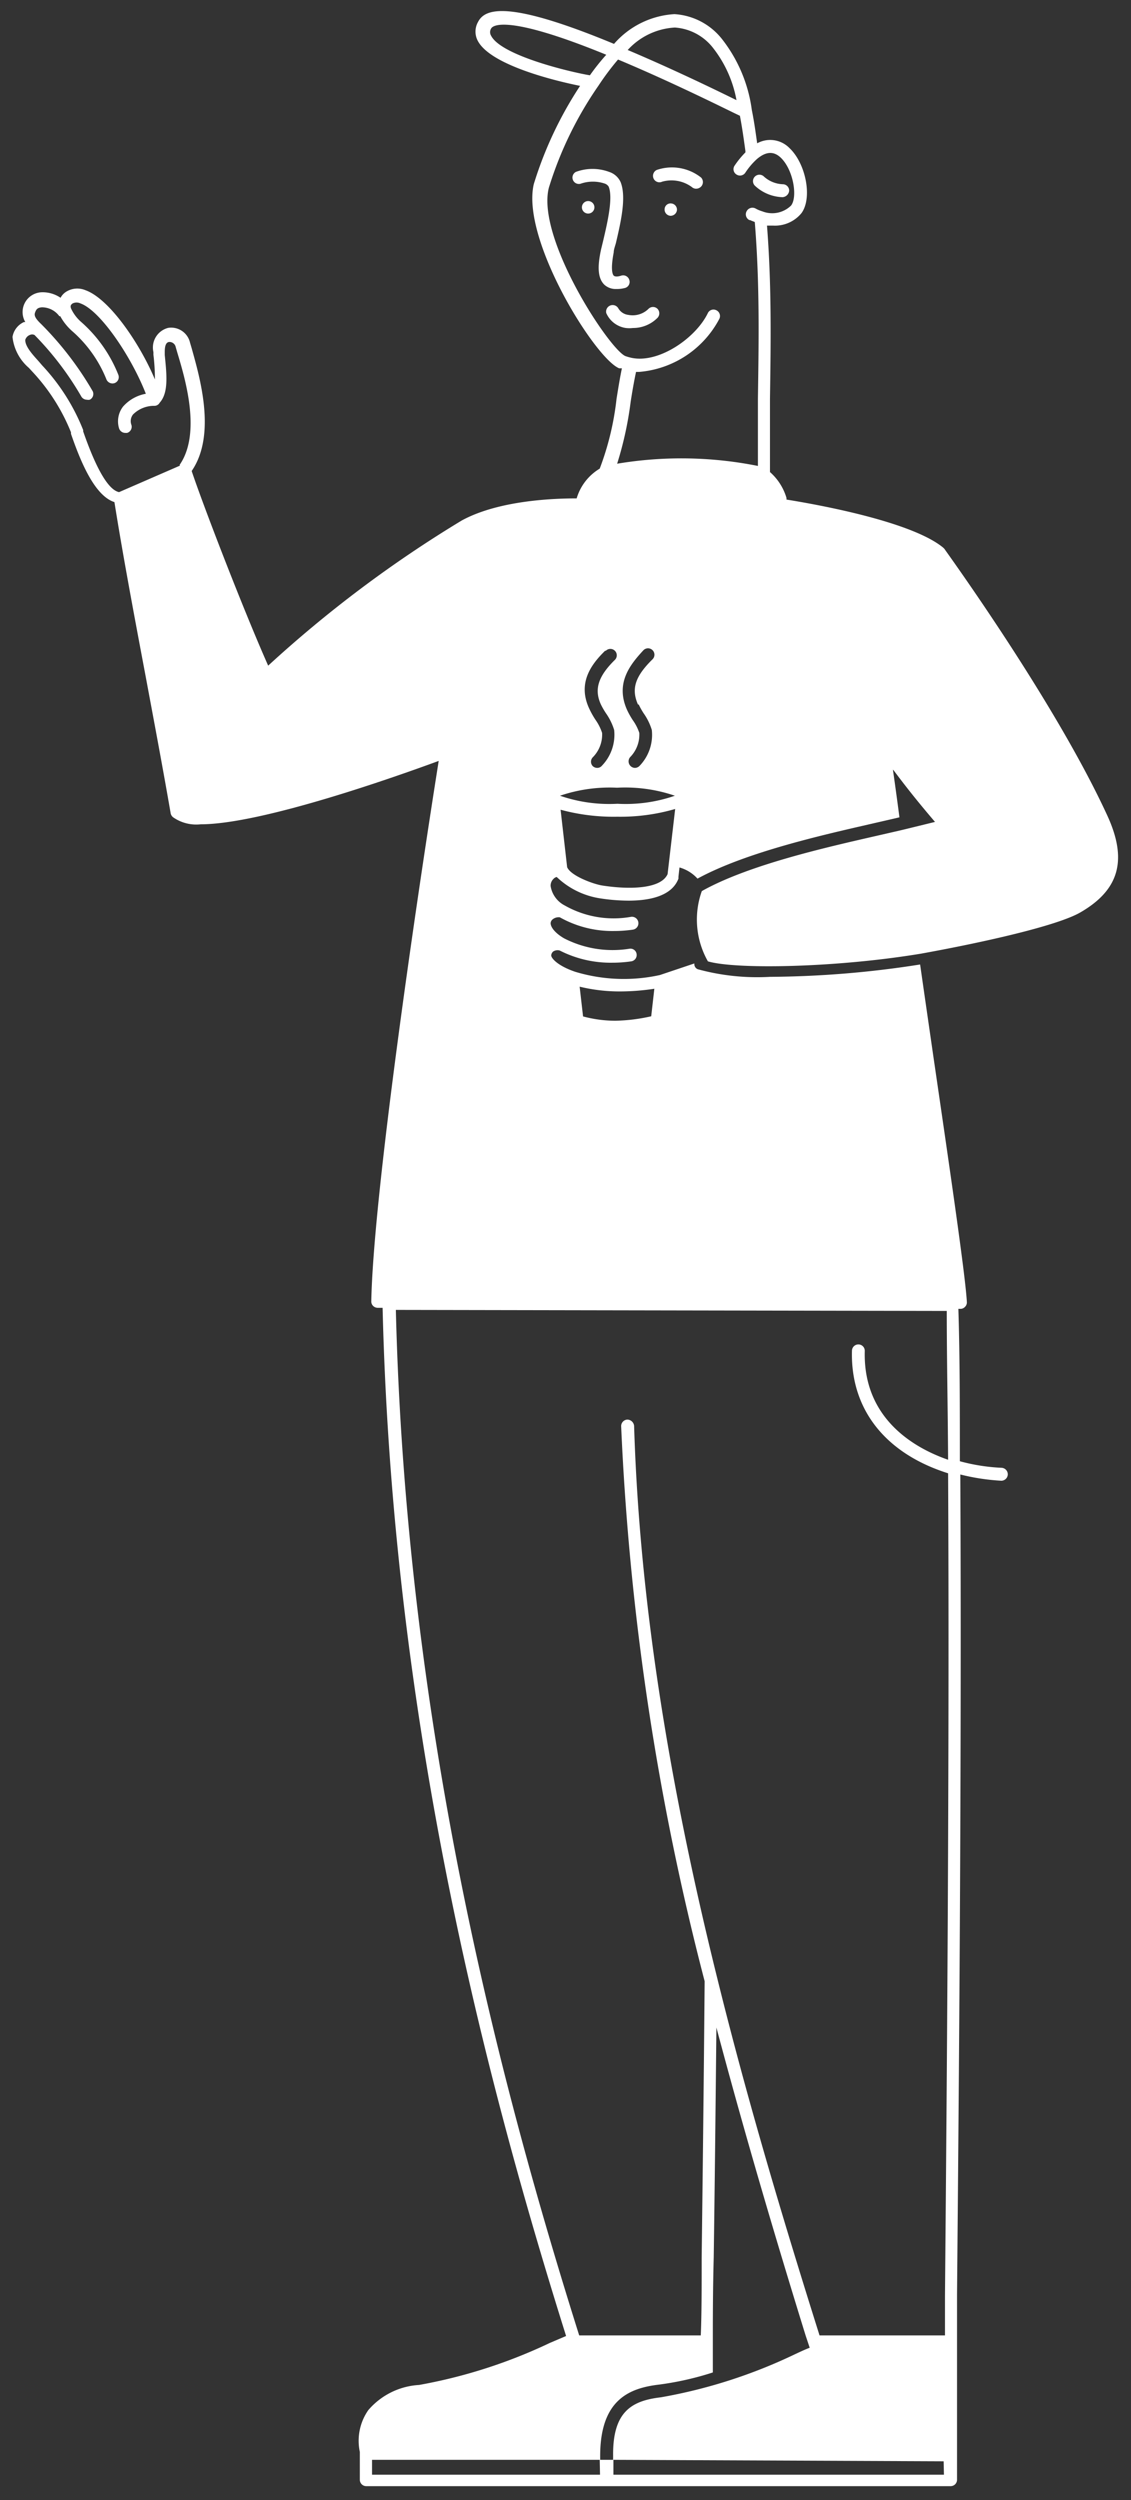 <svg width="76" height="168" xmlns="http://www.w3.org/2000/svg"><rect width="100%" height="100%" fill="#333333" stroke="none"/><g fill="none" fill-rule="evenodd"><path d="M38.87 156.93H47c0-1.36 0-3.11.06-5.2.06-4.83.14-11.38.2-18.6a178.68 178.68 0 01-5.61-37.3.44.44 0 01.42-.44.47.47 0 01.45.42c.34 11.22 2.18 23.39 5.61 37.21 2.16 8.74 4.67 17 6.85 23.91h8.43v-2.65c.12-13.5.31-36.05.21-55.28-4.22-1.33-6.57-4.31-6.46-8.24a.43.43 0 11.86.02c-.13 4.67 3.52 6.59 5.6 7.31 0-3.49 0-6.86-.09-10L26.55 88c.7 28.75 7.33 53.05 12.32 68.93zM45.3 53.47a10.32 10.32 0 00-3.86-.54 10.36 10.36 0 00-3.86.54c1.24.428 2.55.611 3.86.54a10.1 10.1 0 003.86-.54zM40.68 3.68c-6.78-2.75-7.64-2-7.74-1.76a.46.46 0 000 .48c.73 1.34 5.41 2.45 6.63 2.66a14.8 14.8 0 011.11-1.38zM47.93 3.24a3.56 3.56 0 00-2.58-1.39 4.63 4.63 0 00-3.17 1.51c3 1.26 5.83 2.64 7.31 3.37a8 8 0 00-1.56-3.49zM41.34 68.59a11.69 11.69 0 002.42-.3l.21-1.85a15.47 15.47 0 01-2.22.18 11.31 11.31 0 01-2.8-.33l.23 2a8.38 8.38 0 002.16.3zM60.88 55.71l2-.49c-1.23-1.44-2-2.46-2.76-3.44l-.07-.08c.11.76.26 1.84.44 3.21h.17l.22.8zM25.02 165.35h15.29v1H25.02zM47.62 64.59a5.69 5.69 0 01-.41-4.72h-.06a.28.28 0 000-.12.52.52 0 00-.1-.56.41.41 0 00-.16-.19 2.58 2.58 0 00-1.21-.75l-.07.62V59c-.45 1.19-2 1.48-3.36 1.48a12.73 12.73 0 01-2-.17 5.39 5.39 0 01-2.82-1.42.42.42 0 00-.22.13.63.63 0 00-.19.48c.104.54.45 1 .94 1.25a6.66 6.66 0 004.45.77.435.435 0 11.13.86 8.79 8.79 0 01-1.26.09 7.2 7.2 0 01-3.64-.92.64.64 0 00-.5.15.35.35 0 00-.14.3c0 .35.35.73.9 1a7.12 7.12 0 004.4.7.42.42 0 01.48.37.43.43 0 01-.37.48 8.86 8.86 0 01-1.25.09 7.53 7.53 0 01-3.55-.82.53.53 0 00-.44.07.38.38 0 00-.13.26c0 .18.41.69 1.61 1.1a11.3 11.3 0 005.69.22 19 19 0 003-.85l.25-.09.03.06zM12 23.67l-.11-.38a.43.43 0 00-.46-.35c-.22 0-.32.31-.28.69v.18c.13 1.31.27 2.54-.34 3.21a.4.4 0 01-.38.21 2 2 0 00-1.41.58.72.72 0 00-.11.7.43.43 0 01-.29.54H8.5a.44.44 0 01-.42-.31 1.62 1.62 0 01.25-1.48 2.67 2.67 0 011.53-.86c-1-2.47-3-5.59-4.39-6.07a.6.6 0 00-.53 0c-.13.08-.17.15-.11.33a2.7 2.7 0 00.69.92A9.29 9.29 0 018 25.17a.43.43 0 01-.24.56.44.44 0 01-.56-.25 8.49 8.49 0 00-2.3-3.24 3.72 3.72 0 01-.8-1h-.06a1.45 1.45 0 00-1.17-.6c-.33 0-.38.09-.47.37-.09.28 0 .41.43.77a22 22 0 013.45 4.5.43.43 0 01-.2.57.45.45 0 01-.19 0 .44.44 0 01-.39-.24 20.62 20.62 0 00-3.13-4.11.37.37 0 00-.32 0 .51.51 0 00-.3.32c0 .42.52 1 .89 1.44l.24.28a13.75 13.75 0 012.76 4.35v.09c.89 2.56 1.7 3.93 2.41 4.08l4.08-1.78a.36.36 0 010-.09c1.47-2.11.38-5.76-.13-7.52zM41.22 166.33h22.21v-.88l-22.21-.1z"/><path d="M37.62 54.41l.44 3.86c.24.58 1.74 1.13 2.34 1.23 1.85.29 4 .24 4.41-.76l.51-4.38a13.14 13.14 0 01-3.88.52 13.59 13.59 0 01-3.82-.47zM50.78 14a2.1 2.1 0 00.45.19 1.81 1.81 0 001.94-.39c.45-.59.15-2.41-.7-3.22-.48-.45-1-.41-1.6.1a4.73 4.73 0 00-.78.92.43.43 0 01-.6.11.42.42 0 01-.11-.6 6.06 6.06 0 01.72-.88v-.09c-.1-.72-.21-1.54-.37-2.37l-.5-.24c-1.49-.73-4.56-2.23-7.69-3.54a17.88 17.88 0 00-1.41 1.75 24.81 24.81 0 00-3.34 6.87C35.92 16 40.85 23.51 41.93 24c.14.05.284.09.43.12 1.84.34 4.3-1.38 5.1-3a.42.42 0 01.58-.2.43.43 0 01.2.57A6.71 6.71 0 0142.86 25h-.22c-.13.64-.25 1.32-.36 2a23.7 23.7 0 01-.91 4.17 26.16 26.16 0 019.46.15v-4.53c.06-4 .12-7.79-.21-11.86-.11-.05-.22-.08-.31-.13a.43.43 0 01-.17-.59.44.44 0 01.64-.21zm-.06-2.14a.44.44 0 01.61 0 2 2 0 001.26.51.43.43 0 01.43.43.48.48 0 01-.44.44 2.84 2.84 0 01-1.85-.75.44.44 0 01-.01-.6v-.03zm-11.17 2.46a.42.42 0 11-.054-.838.42.42 0 01.054.838zm.84 2.44l.16-.66c.26-1.12.66-2.81.35-3.56a.51.51 0 00-.28-.21 2.51 2.51 0 00-1.56 0 .43.43 0 01-.36-.78 3.22 3.22 0 012.23 0c.34.11.62.356.77.68.41 1 0 2.72-.31 4.09-.06.23-.11.45-.15.64-.25 1.15-.12 1.47 0 1.56.12.09.27.07.51 0a.43.43 0 01.54.3.42.42 0 01-.29.53 2.21 2.21 0 01-.58.1 1.12 1.12 0 01-.77-.28c-.57-.51-.45-1.49-.26-2.38v-.03zm3.79 4.58a2.31 2.31 0 01-1.65.68 2 2 0 01-.48 0 1.71 1.71 0 01-1.31-1 .44.44 0 01.81-.32.9.9 0 00.67.44 1.52 1.52 0 001.34-.39.43.43 0 01.61 0 .44.44 0 01.01.62v-.03zM45 14.5a.42.42 0 01-.38-.45.4.4 0 01.44-.38.42.42 0 01.39.44.43.43 0 01-.45.39zm2-2a.47.47 0 01-.33.14.42.42 0 01-.29-.11 2.31 2.31 0 00-2-.36.43.43 0 01-.57-.21.44.44 0 01.21-.58 3.16 3.16 0 012.89.51.44.44 0 01.15.65L47 12.5z"/><path d="M45.1 13.67a.4.4 0 00-.44.38.42.42 0 00.38.45.43.43 0 00.45-.39.42.42 0 00-.39-.44zM39.61 13.52a.42.42 0 10-.174.822.42.42 0 00.174-.822zM44.13 11.42a.44.44 0 00-.21.58c.1.215.355.31.57.21a2.31 2.31 0 012 .36.42.42 0 00.29.11.47.47 0 00.33-.14.44.44 0 000-.61 3.16 3.16 0 00-2.98-.51zM52.59 13.25a.48.48 0 00.44-.44.43.43 0 00-.43-.43 2 2 0 01-1.26-.51.432.432 0 10-.59.63 2.84 2.84 0 001.84.75z" fill="#FFF" fill-rule="nonzero"/><path d="M42 19.35a.42.42 0 00.29-.53.43.43 0 00-.54-.3c-.24.08-.43.08-.51 0-.08-.08-.22-.41 0-1.56 0-.19.09-.41.15-.64.32-1.37.72-3.08.31-4.09a1.28 1.28 0 00-.77-.68 3.22 3.22 0 00-2.23 0 .43.43 0 00.36.78 2.51 2.51 0 011.56 0 .51.51 0 01.28.21c.31.75-.09 2.44-.35 3.56l-.16.66c-.19.89-.31 1.87.23 2.38.212.187.487.287.77.28.206.005.41-.018.61-.07zM43.56 20.77a1.52 1.52 0 01-1.34.39.9.9 0 01-.67-.44.44.44 0 00-.81.32c.237.536.73.913 1.31 1a2 2 0 00.48 0 2.31 2.31 0 001.65-.68.44.44 0 000-.61.43.43 0 00-.62.02z" fill="#FFF" fill-rule="nonzero"/><path d="M44.34 65.52a11.3 11.3 0 01-5.69-.22c-1.2-.41-1.61-.92-1.61-1.1a.38.38 0 01.13-.26.53.53 0 01.44-.07 7.53 7.53 0 003.55.82c.418 0 .836-.03 1.25-.09a.43.43 0 00.37-.48.42.42 0 00-.48-.37 7.12 7.12 0 01-4.4-.7c-.55-.32-.88-.7-.9-1a.35.35 0 01.12-.26.64.64 0 01.5-.15 7.2 7.2 0 003.64.92c.422 0 .843-.03 1.26-.09a.435.435 0 10-.13-.86 6.66 6.66 0 01-4.45-.77 1.78 1.78 0 01-.94-1.3.63.63 0 01.19-.48.42.42 0 01.22-.13 5.39 5.39 0 002.82 1.42c.661.11 1.33.166 2 .17 1.39 0 2.91-.29 3.36-1.48v-.06-.07l.07-.62a2.58 2.58 0 011.21.75c3.23-1.76 8.31-2.91 11.67-3.68l1.65-.38.25-.06c-.18-1.37-.33-2.45-.44-3.21l.07.08c.75 1 1.53 2 2.76 3.44l-2 .49-.42.1-1.66.38c-3.32.76-8.33 1.9-11.45 3.6l-.14.08a5.69 5.69 0 00.41 4.72c1.89.55 8.61.43 14.33-.52 4.25-.77 9.12-1.87 10.68-2.76 2.66-1.53 3.21-3.57 1.79-6.6C70.8 47 63.53 37 63.46 36.88l-.08-.08c-2.24-1.85-9.1-3-10.53-3.23v-.11a3.73 3.73 0 00-1.11-1.74V26.8c.06-3.93.11-7.64-.2-11.64h.42a2.3 2.3 0 001.89-.83c.75-1 .32-3.32-.8-4.38a1.81 1.81 0 00-2.17-.32c-.1-.7-.2-1.45-.36-2.24a9.82 9.82 0 00-2-4.76 4.41 4.41 0 00-3.2-1.68 5.83 5.83 0 00-4.06 2c-7.23-3-8.69-2.35-9.14-1.47-.224.4-.224.89 0 1.29.89 1.62 5.17 2.66 6.86 3a25.69 25.69 0 00-3.11 6.6C35 16.09 40 24.11 41.61 24.75h.18c-.14.67-.25 1.37-.36 2.05a19.07 19.07 0 01-1.13 4.69 3.48 3.48 0 00-1.55 2c-1.28 0-5.16.08-7.73 1.49a81.64 81.64 0 00-13 9.75c-1.77-4-4.41-10.89-5.14-13.08 1.69-2.46.52-6.37 0-8.25l-.11-.37a1.3 1.3 0 00-1.46-1 1.36 1.36 0 00-1 1.63v.18c.067.55.1 1.105.1 1.66-1-2.39-3.06-5.43-4.67-6a1.41 1.41 0 00-1.27.09c-.17.1-.308.246-.4.42a2.13 2.13 0 00-1.28-.37 1.33 1.33 0 00-1.09 2h-.09a1.34 1.34 0 00-.77 1 3.2 3.2 0 001.1 2.08l.23.25a13.1 13.1 0 012.6 4.08v.1c.67 1.95 1.61 4.17 2.92 4.59.54 3.4 1.28 7.37 2.07 11.56.58 3.11 1.18 6.29 1.71 9.36a.45.45 0 00.18.27 2.71 2.71 0 001.83.46c4.17 0 13.39-3.3 16-4.26-1.57 9.9-4.4 29.25-4.53 36.31a.42.42 0 00.12.31.44.44 0 00.31.13h.33c.69 28.79 7.33 53.15 12.33 69.09l-1.08.46a34.62 34.62 0 01-8.8 2.83 4.86 4.86 0 00-3.41 1.69 3.59 3.59 0 00-.57 2.81v1.87c0 .237.193.43.43.43h39.27a.43.43 0 00.43-.43v-1.91-10.57c.12-13.45.32-35.88.22-55.07a14.7 14.7 0 002.76.42.44.44 0 00.43-.41.44.44 0 00-.41-.46 12.79 12.79 0 01-2.81-.44c0-3.57 0-7-.1-10.24h.14a.41.41 0 00.31-.14.41.41 0 00.12-.32c-.09-1.7-1.08-8.49-2.23-16.36-.3-2.08-.61-4.21-.91-6.32a67 67 0 01-10.09.83 15.14 15.14 0 01-4.85-.51.37.37 0 01-.23-.39l-2.32.78zM12.09 31.29L8 33.07c-.71-.15-1.52-1.52-2.41-4.08v-.09a13.75 13.75 0 00-2.76-4.35l-.24-.28c-.37-.41-.92-1-.89-1.44a.51.51 0 01.3-.32.37.37 0 01.32 0 20.62 20.62 0 013.13 4.11.44.44 0 00.39.24.45.45 0 00.19 0 .43.43 0 00.2-.57 22 22 0 00-3.45-4.5c-.38-.36-.5-.57-.43-.77.07-.2.14-.35.47-.37a1.45 1.45 0 011.17.6h.06c.207.377.478.715.8 1a8.49 8.49 0 012.3 3.24.44.44 0 00.56.25.43.43 0 00.24-.56 9.29 9.29 0 00-2.49-3.54 2.7 2.7 0 01-.69-.92c-.06-.18 0-.25.11-.33a.6.6 0 01.53 0c1.34.48 3.43 3.6 4.39 6.07a2.67 2.67 0 00-1.53.86A1.62 1.62 0 008 28.78a.44.44 0 00.42.31h.12a.43.43 0 00.29-.54.72.72 0 01.11-.7 2 2 0 011.41-.58.4.4 0 00.38-.21c.61-.67.47-1.9.34-3.21v-.18c0-.38.06-.65.28-.69a.43.43 0 01.46.35l.11.38c.53 1.76 1.62 5.41.15 7.53a.36.36 0 00.02.05zm28.23 135H25v-1h15.3l.02 1zm23.11 0H41.22v-1h-.89v-.26c0-3.82 2-4.57 4-4.8a20.35 20.35 0 003.57-.81v-2.11c0-1.41 0-3.33.06-5.63.06-4.12.12-9.48.18-15.44 2 7.52 4.11 14.6 6 20.71l.27.81c-.27.1-.55.23-1 .44a34.68 34.68 0 01-9 2.89c-2 .23-3.24 1-3.21 3.92v.28l22.21.1.02.9zM41.75 66.62a15.47 15.47 0 002.22-.18l-.21 1.85a11.69 11.69 0 01-2.42.3 8.38 8.38 0 01-2.16-.29l-.23-2c.916.223 1.857.33 2.8.32zm21.87 21.47c0 3.14.07 6.51.09 10-2.08-.72-5.73-2.64-5.6-7.31a.43.43 0 10-.86-.02c-.11 3.93 2.24 6.91 6.46 8.24.1 19.23-.09 41.78-.21 55.28v2.65h-8.43c-2.18-6.93-4.69-15.17-6.85-23.91-3.43-13.82-5.27-26-5.61-37.21a.47.47 0 00-.45-.42.44.44 0 00-.42.44 178.68 178.68 0 005.61 37.3c-.06 7.22-.14 13.77-.2 18.6 0 2.09 0 3.84-.06 5.2h-8.17c-5-15.88-11.62-40.18-12.32-68.91l37.02.07zM45.35 1.85a3.56 3.56 0 012.58 1.39 8 8 0 011.56 3.49c-1.48-.73-4.33-2.11-7.31-3.37a4.63 4.63 0 013.17-1.51zM33 2.4a.46.46 0 010-.48c.1-.2 1-1 7.74 1.76a14.8 14.8 0 00-1.1 1.38C38.36 4.85 33.68 3.74 33 2.4zm7.71 41.33a.431.431 0 01.61.61c-1.14 1.12-1.4 2-.94 3 .1.204.214.401.34.59a4 4 0 01.55 1.12 3 3 0 01-.82 2.4.41.41 0 01-.32.15.46.46 0 01-.29-.11.43.43 0 010-.61 2.16 2.16 0 00.62-1.63 3.29 3.29 0 00-.43-.86 5.64 5.64 0 01-.4-.7c-.87-1.77.1-3.05 1.03-3.96h.05zm.78 9.2a10.32 10.32 0 013.86.54 10.1 10.1 0 01-3.86.54 10.14 10.14 0 01-3.86-.54 10.36 10.36 0 013.81-.54h.05zm1.43-5.59c.097.204.207.4.33.59.242.341.428.72.55 1.12a3 3 0 01-.81 2.4.44.44 0 01-.33.15.44.44 0 01-.32-.72 2.16 2.16 0 00.62-1.63 3.19 3.19 0 00-.44-.86 5.52 5.52 0 01-.39-.7c-.78-1.77.18-3 1.11-4a.431.431 0 01.61.61c-1.18 1.16-1.44 2-.98 3.04h.05zm1.94 11.4c-.45 1-2.56 1.05-4.41.76-.6-.1-2.1-.65-2.34-1.23l-.44-3.86a13.59 13.59 0 003.82.47 13.14 13.14 0 003.88-.52l-.51 4.38zm5.55-43.95c.09.05.2.08.31.13.33 4.07.27 7.86.21 11.86v4.53a26.16 26.16 0 00-9.46-.15 23.7 23.7 0 00.91-4.17c.11-.71.23-1.39.36-2h.22a6.71 6.71 0 005.38-3.57.43.43 0 00-.2-.57.42.42 0 00-.58.2c-.8 1.65-3.26 3.37-5.1 3a3.45 3.45 0 01-.43-.12c-1.08-.44-6-7.92-5.15-11.31a24.81 24.81 0 013.34-6.87c.4-.61.838-1.194 1.31-1.75 3.13 1.31 6.2 2.81 7.69 3.54l.5.24c.16.83.27 1.65.37 2.37v.09a6.06 6.06 0 00-.72.88.42.42 0 00.11.6.43.43 0 00.6-.11 4.73 4.73 0 01.78-.92c.6-.51 1.12-.55 1.6-.1.85.81 1.15 2.63.7 3.22a1.81 1.81 0 01-1.94.39 2.1 2.1 0 01-.45-.19.44.44 0 00-.59.17.43.43 0 00.18.61h.05z" fill="#FFF" fill-rule="nonzero"/></g></svg>